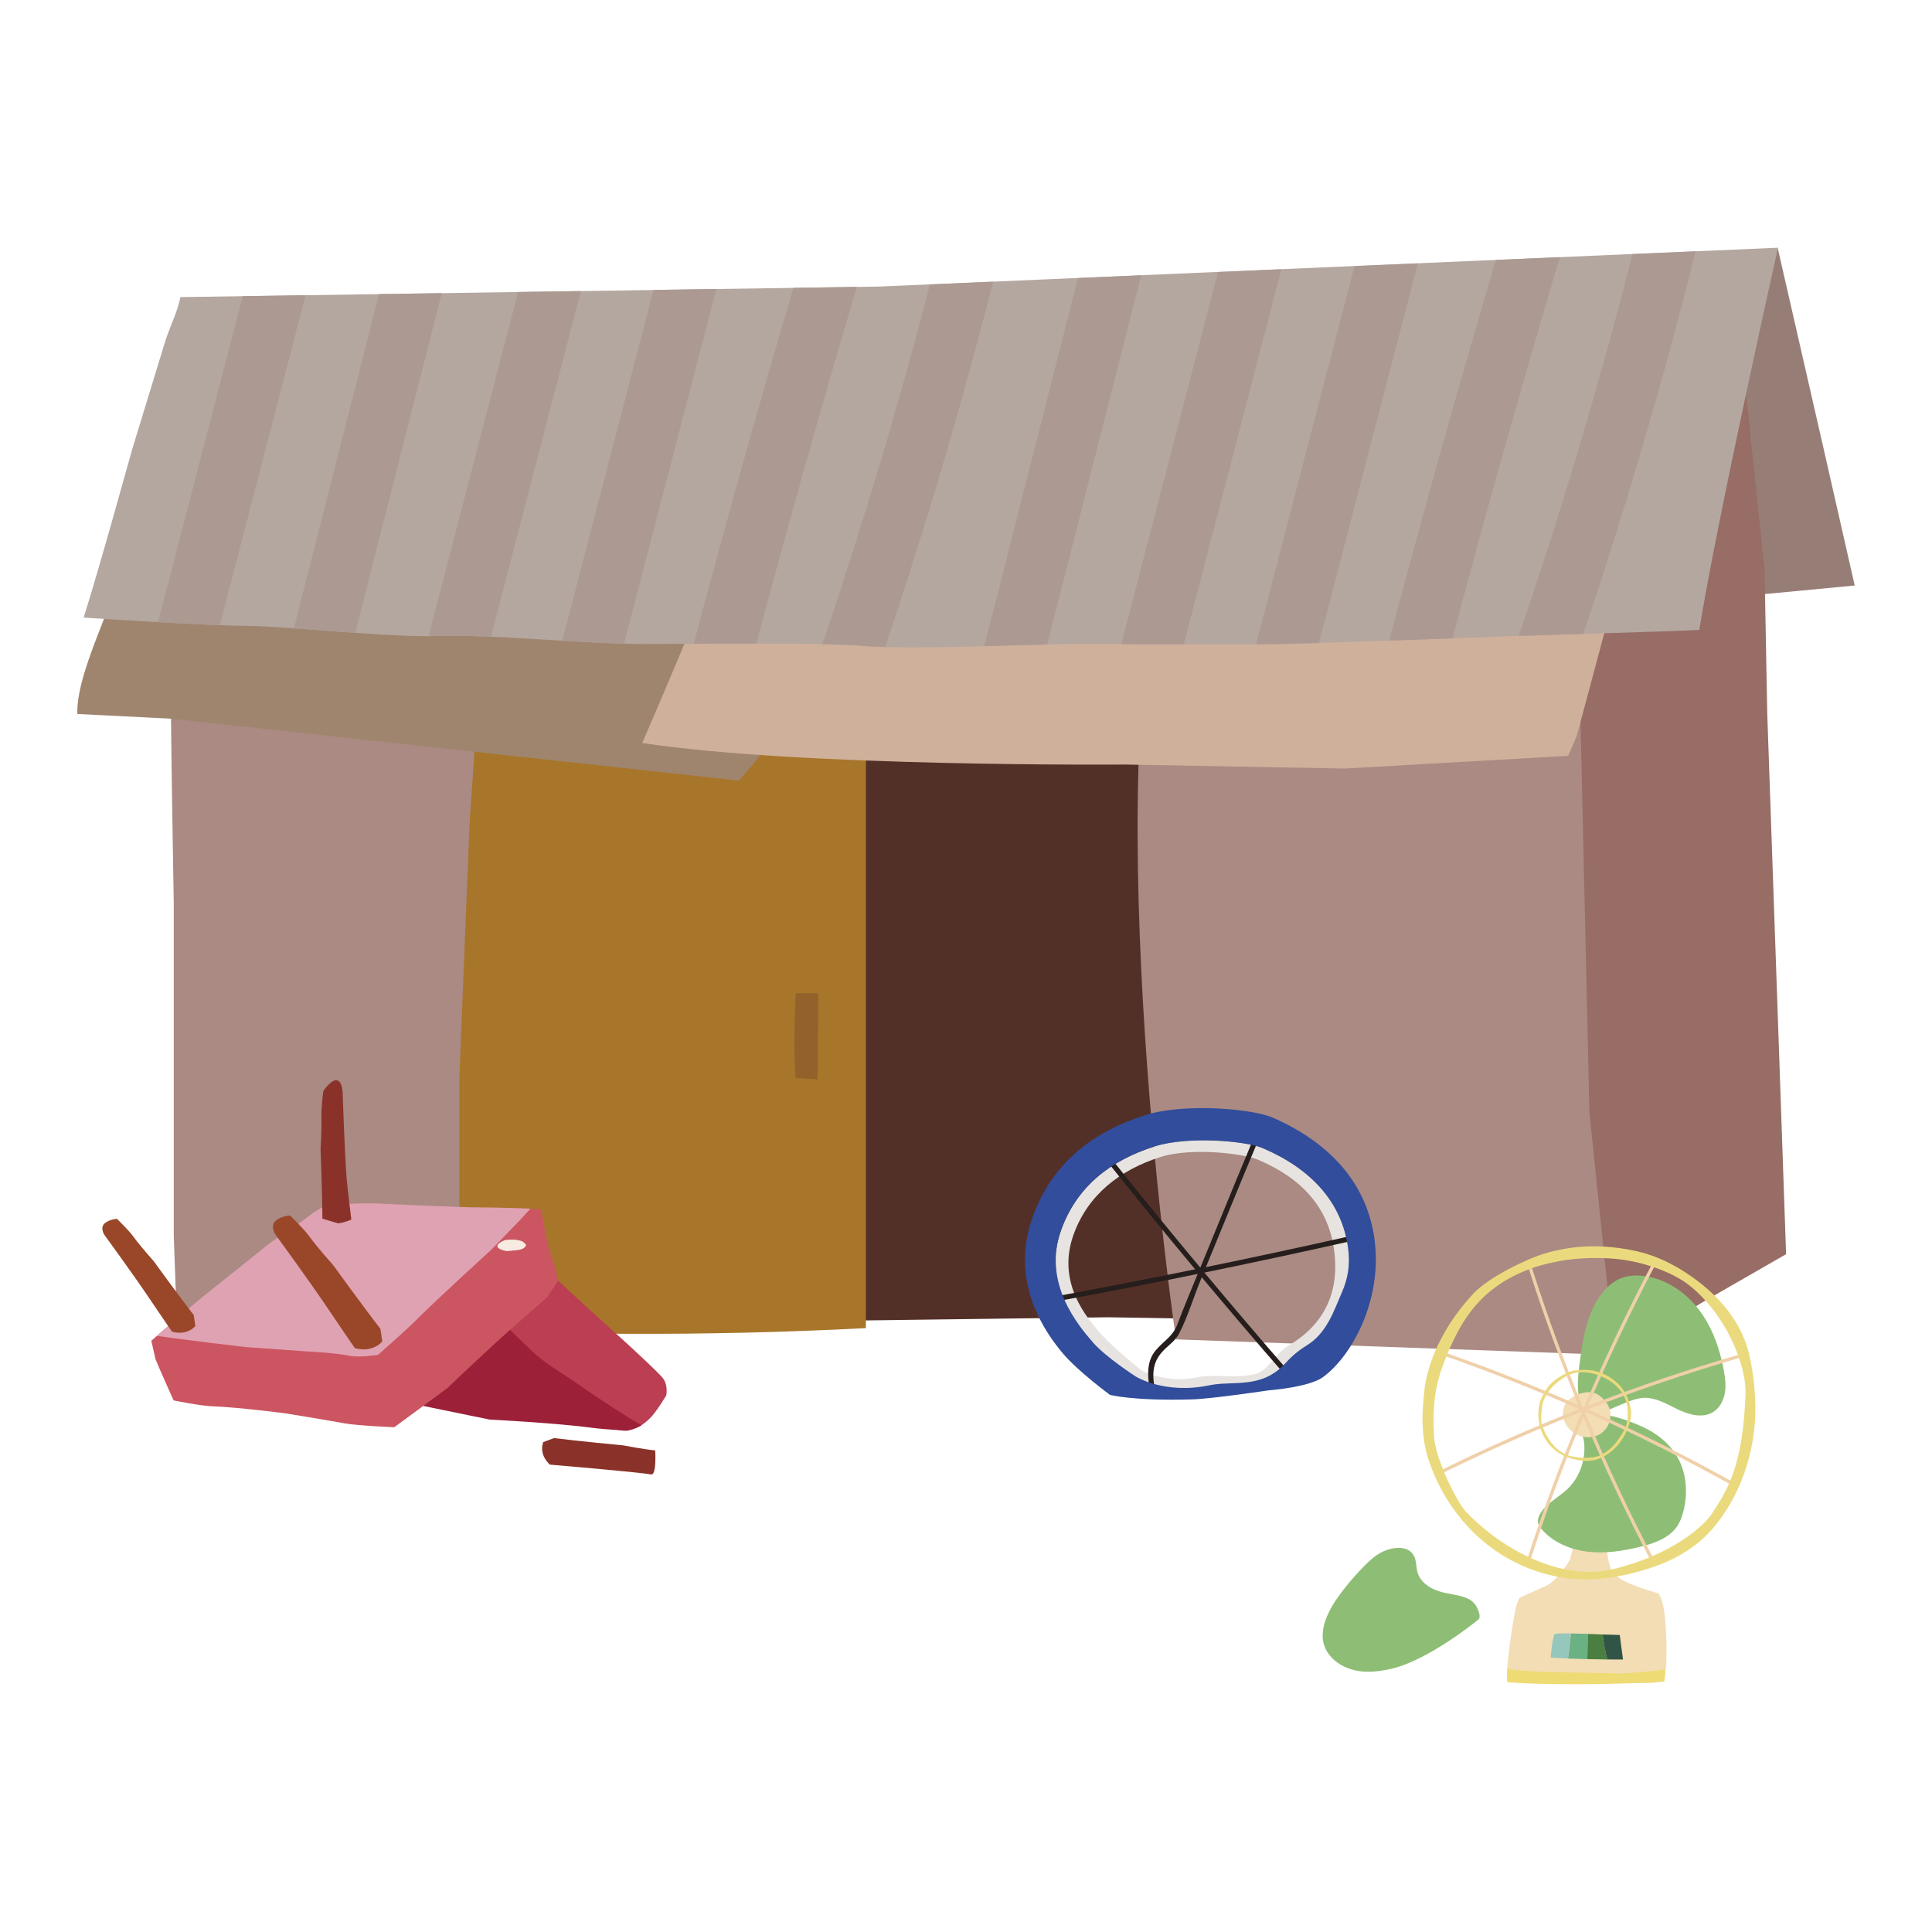 <?xml version="1.0" encoding="UTF-8"?><svg id="_레이어_1" xmlns="http://www.w3.org/2000/svg" viewBox="0 0 500 500"><defs><style>.cls-1{fill:#cc5562;}.cls-2{fill:#efd0a9;}.cls-3{fill:#bc3e52;}.cls-4{fill:#ebda7d;}.cls-5{fill:#976d65;}.cls-6{fill:#e7e3e0;}.cls-7{fill:#f8ece2;}.cls-8{fill:#b4a7a0;}.cls-9{fill:none;}.cls-10{fill:#8a3229;}.cls-11{fill:#9b2038;}.cls-12{fill:#eedb73;}.cls-13{fill:#6ab184;}.cls-14{fill:#ac9992;}.cls-15{fill:#dfa2b2;}.cls-16{fill:#cfb09b;}.cls-17{fill:#533027;}.cls-18{fill:#251e1c;}.cls-19{fill:#305547;}.cls-20{fill:#967e77;}.cls-21{fill:#95c7bc;}.cls-22{fill:#314d9b;}.cls-23{fill:#aa8a82;}.cls-24{fill:#a8762a;}.cls-25{fill:#4b7f42;}.cls-26{fill:#f3ddb5;}.cls-27{fill:#93622c;}.cls-28{fill:#9f856e;}.cls-29{fill:#9a4629;}.cls-30{fill:#8ebe75;}</style></defs><rect class="cls-9" width="500" height="500"/><path class="cls-17" d="M61.54,252.61c-1.4,27.84,2.78,83.4,2.78,83.4l115.7,6.27,106.74-1.37s64.27.85,96.31,2.86c1.37-55.54,2.75-111.19,10.65-166.33,2.08-14.53,4.62-29.12,3.82-43.74-.14-2.61-.49-5.41-2.54-7.36-2.64-2.5-7.09-2.69-11.04-2.66-40.17.32-80.14,4.78-120.26,6.49-49.13,2.11-98.35.05-147.49,1.78-13.27.47-31.94-.37-42.16,8.41-11.72,10.06-8.39,29.92-9.03,42.67-1.16,23.19-2.33,46.38-3.49,69.57Z"/><path class="cls-20" d="M480,151.53l-32.91,3.13s-6.87,20.21-9.21,17.76c-2.08-2.17-2.46-5.42-2.67-8.41-1.17-17.15.19-34.47,3.92-51.25,1.51-6.82,20.95-48.54,20.95-48.54l11.6,50.72,8.32,36.59Z"/><path class="cls-23" d="M417.29,350.65l-112.94-4.02s-20.62-140.25-2.45-210.18c22.37,1.19,98.38.17,109.06,8.22,7.15,5.39.81,16.53.82,22.24.02,8.36.16,16.73.41,25.1,1.04,34.01,4.03,68.09,8.97,102.22.68,4.73-3.87,56.44-3.87,56.44Z"/><path class="cls-24" d="M224.1,181.19c0,54.18,0,108.35-.01,162.53-41.72,2.16-83.56,1.95-125.26-.63-4.75-.29-.19-117.32.76-128,1.13-12.78,1.08-27.67,14.76-33.12,10.92-4.36,25.57-.79,36.93-.5,24.24.61,48.58-.16,72.83-.28Z"/><path class="cls-23" d="M118.9,346.57v-68.26l2.67-66.17s1.95-25.77,2.13-36.22c.07-3.95-10.17-5.81-11.66-9.44-1.8-4.37-5.05-3.32-10.42-3.78-19.16-1.64-38.33-3.19-57.51-4.64,0,.21,0,.42-.01.62-.1,22.41.87,74.87.87,74.87v86.2l.67,18.57,26.57,3.25,46.69,4.99Z"/><path class="cls-5" d="M456.66,147.21l.7,37.37,4.88,140-20.9,12.01-23.49,14.09-6.51-62.78-3.29-144.69s.04-4.29.68-6.35c.97-3.1,3.29-5.75,5.56-8.31,5.71-6.46,11.42-12.92,17.13-19.38,5.61-6.35,18.28-12.99,19.67-14.77l5.57,52.8Z"/><path class="cls-28" d="M191.27,202.03c-.66.45,30.33-32.19,19.48-46.88-10.03-13.58-35.74-11.13-50.27-11.65-22.49-.81-45.01-.36-67.5.44-24.36.87-35.31-6.16-59.68-5.47-.29,12.17-13.65,33.71-13.29,46.31l24.28,1.22,146.98,16.02Z"/><path class="cls-16" d="M408.03,190.52l-2.18,5.09-57.84,3.29-56.77-1.04s-83.61.72-125.04-5.57c8.56-19.72,15.01-35.62,23.57-55.34.65-1.5,1.38-3.09,2.77-3.96,1.35-.84,3.05-.83,4.64-.79,33.6.87,67.21,1.74,100.81,2.61,20.59.53,41.24,1.06,61.74-.9,10.4-.99,59.43-14.32,64.61-3.3,2.29,4.86-5.13,18.25-6.45,23.2-3.28,12.24-9.85,36.72-9.85,36.72Z"/><path class="cls-6" d="M326.79,297.13c-4.34-1.85-19.29-3.2-27.99-.44-11.65,3.7-20.2,10.52-24.19,21.66-4.9,13.67,2.64,27.75,6.48,32.13,3.32,3.78,10.91,8.58,10.91,8.58,0,0,20.4,8.14,40.64-3.34,11.5-6.52,17.82-20.08,16.29-32.42-1.54-12.34-9.88-20.94-22.14-26.17ZM333.37,348.3c-2.9,1.69-5.29,6.35-8.1,7.18-4.74,1.41-11.28.09-15.15.91-8.62,1.83-14.72-1.74-14.72-1.74,0,0-7.41-5.95-10.45-9.4-3.52-4-11.61-13.19-7.13-25.69,3.65-10.19,11.84-16.74,22.49-20.12,7.95-2.53,21.4-.96,25.37.74,11.21,4.78,18.21,12.33,19.62,23.62,1.41,11.29-3.08,19.33-11.94,24.5Z"/><path class="cls-18" d="M286.67,300.75c14.98,18.77,30.35,37.22,46.12,55.34.55.64,1.47-.29.92-.92-15.76-18.12-31.14-36.57-46.12-55.34-.52-.66-1.44.27-.92.92h0Z"/><path class="cls-18" d="M298.73,358.75c-.67-4.34-.07-7.05,3.14-9.99,1.43-1.31,2.5-2.09,3.39-3.84,2.18-4.29,3.63-9.21,5.47-13.67,4.85-11.74,9.6-23.53,14.52-35.24.32-.77-.94-1.11-1.26-.35-5.44,12.96-10.67,26-16.06,38.97-1.12,2.7-2.2,5.39-3.23,8.12-1.18,3.14-3.53,4.27-5.54,6.64-2.38,2.8-2.22,6.28-1.69,9.7.13.83,1.39.48,1.26-.35h0Z"/><path class="cls-18" d="M274.29,336.63c24.97-4.62,49.84-9.71,74.61-15.27.82-.18.47-1.44-.35-1.26-24.77,5.56-49.65,10.65-74.61,15.27-.83.15-.48,1.41.35,1.26h0Z"/><path class="cls-22" d="M355.8,321.32c-1.83-15.13-11.79-25.67-26.41-32.08-5.18-2.27-23.01-3.92-33.39-.53-13.9,4.54-24.09,12.9-28.86,26.56-5.85,16.76,3.47,29.76,8.05,35.13,3.96,4.63,12.06,10.58,12.06,10.58,0,0,5.87,1.63,21.29,1.18,5.15-.15,19.85-2.35,19.85-2.35,0,0,10.32-.75,13.98-3.4,7.58-5.49,15.26-19.94,13.42-35.07ZM332.45,353c-6.01,6.53-13.61,4.28-19.33,5.49-11.75,2.48-19.2-2.26-19.2-2.26,0,0-7.65-4.93-10.97-8.71-3.84-4.38-13.25-15.49-8.34-29.16,4-11.14,12.54-17.96,24.19-21.66,8.7-2.76,23.65-1.42,27.99.44,12.25,5.23,20.6,13.83,22.14,26.17.52,4.14-.16,7.75-1.62,11.08-2.07,4.72-3.85,10.55-9.1,13.79-2.53,1.56-4.04,2.98-5.75,4.83Z"/><path class="cls-8" d="M228.19,74.15l-181.49,2.74c-.73,3.76-2.94,8.18-3.95,11.46-2.79,9.13-5.59,18.27-8.38,27.4-1.03,3.38-8.16,29.63-12.72,44.08,7.33.48,33.47,2.14,41.97,2.14,9.93,0,37.62,3.13,49.63,2.61,12.02-.52,39.18,2.09,52.77,2.09s44.93-.52,57.99.52c13.06,1.04,41.27-.52,54.86-.52s43.2.2,52.77,0c11.21-.23,50.55-1.72,61.12-2.09,9.93-.35,42.22-1.22,47.02-1.57,4.58-28.51,20.36-98.9,20.36-98.9l-231.94,10.02Z"/><path class="cls-3" d="M142.75,329.81c5.18,4.97,15.86,14.59,15.86,14.59,0,0,9.19,8.22,12.67,11.93,1.76,1.88,1.15,4.79,1.15,4.79,0,0-2.55,4.3-4.23,5.94-1.64,1.61-3.52,2.87-5.84,3.17-2.96.39-5.98-1.94-8.89-2.34-8.86-1.22-17.17-.9-26.04-1.96-7.4-.89-15.23-1.56-22.51-3.04.51-.34.65-1.17.95-1.69.37-.64.78-1.33,1.19-1.93.92-1.33,2.05-2.41,3.08-3.59,2.56-2.94,5.55-5.59,8.02-8.52,1.23-1.46,2.13-3.22,3.4-4.65,1.29-1.46,2.75-2.81,4.07-4.24.67-.73,1.18-1.51,1.87-2.21.61-.62,1.17-.91,1.91-1.35,1.05-.63,2.14-1.64,2.93-2.58.49-.58.94-1.17,1.46-1.73.46-.5,1.1-.9,1.67-1.38.48-.4.91-.84,1.52-1.14.75-.37,1.46.22,2.09-.28-.22-.18-.03-.1-.03-.17l3.71,2.35Z"/><path class="cls-11" d="M137.33,349.34c-3.86-3.69-7.75-7.47-11.39-11.42-.11.12-.21.25-.32.37-1.31,1.43-2.77,2.78-4.07,4.24-1.27,1.43-2.17,3.2-3.4,4.65-2.47,2.93-5.45,5.58-8.02,8.52-1.03,1.18-2.16,2.26-3.08,3.59-.41.6-.82,1.29-1.19,1.93-.31.53-.44,1.35-.95,1.69,7.28,1.48,21.8,4.47,21.8,4.47,0,0,17.81.93,26.67,2.15,2.92.4,8.97.72,8.97.72,0,0,2.57-.69,3.66-1.4-5.69-3.32-11.3-7.07-16.7-10.81-4.01-2.79-8.46-5.3-12-8.69Z"/><path class="cls-1" d="M39.15,347c10.18-9.13,30.22-23.83,30.22-23.83,0,0,5.79-4.9,8.82-7.16,1.99-1.48,6.59-4.04,6.59-4.04,0,0,3.72-.39,5.5-.46,3.63-.14,7.24-.12,10.87.1,6.24.38,18.72,1.41,18.72,1.41,0,0,13.4-.69,20.16.02.55,3,1.71,8.98,1.71,8.98,0,0,1.06,3.63,1.72,5.4.47,1.26.98,4.04.98,4.04l-2.81,4.23s-5.25,4.67-7.91,6.96c-6.19,5.34-18.01,16.65-18.01,16.65l-13.67,10.07s-9.43-.39-12.8-1c-5.15-.93-15.47-2.61-15.47-2.61,0,0-12.25-1.58-18.45-1.79-3.59-.12-10.4-1.55-10.4-1.55,0,0-4.31-9.62-4.68-10.68l-1.08-4.75Z"/><path class="cls-15" d="M78.92,349.72s7.38.31,11.58,1.16c2.5.51,7.33-.24,7.33-.24,0,0,6.98-6.12,9.79-8.92,6.28-6.27,19.46-18.22,19.46-18.22l7.29-7.53s1.93-2.11,2.91-3.16c-5.82-.32-16.14-.37-16.14-.37,0,0-13.75-.47-19.99-.84-3.62-.22-7.24-.24-10.87-.1-1.78.07-3.78-.08-5.5.46-2.41.75-4.6,2.56-6.59,4.04-3.04,2.27-6.94,4.51-9.87,6.91-9.41,7.71-18.42,14.36-27.71,22.82,7.58,1.1,22.81,2.88,22.81,2.88l15.48,1.1Z"/><path class="cls-10" d="M143.35,372.17c5.98.76,17.94,1.89,17.94,1.89,0,0,5.48,1.06,8.28,1.3,0,0,.4,6.48-1.04,6.22-3.49-.62-26.23-2.54-26.23-2.54,0,0-2.91-2.4-1.72-5.82l2.77-1.04Z"/><path class="cls-29" d="M98.45,343.89c-4.21-5.4-12.2-16.44-12.2-16.44,0,0-4.23-4.74-6.08-7.33-1.43-2.01-5.12-5.56-5.12-5.56,0,0-2.37.17-3.71,1.39-1.54,1.39-.08,3.51-.08,3.51,0,0,9.29,12.74,13.65,19.27,1.66,2.49,6.91,10.15,6.91,10.15,0,0,4.18,1.45,7.11-1.7l-.48-3.31Z"/><path class="cls-29" d="M50.16,340.37c-3.58-4.59-10.38-13.98-10.38-13.98,0,0-3.6-4.03-5.17-6.24-1.22-1.71-4.36-4.73-4.36-4.73,0,0-2.01.15-3.16,1.18-1.31,1.19-.07,2.99-.07,2.99,0,0,7.9,10.84,11.61,16.4,1.41,2.11,5.88,8.64,5.88,8.64,0,0,3.56,1.23,6.05-1.44l-.41-2.81Z"/><path class="cls-10" d="M83.44,315.39c-.02-6.03-.47-18.03-.47-18.03,0,0,.33-5.57.21-8.37-.1-2.17.5-6.62.5-6.62,0,0,1.94-2.98,3.46-2.8,1.73.2,1.57,4.34,1.57,4.34,0,0,.47,13.89.98,20.81.19,2.63,1.24,10.89,1.24,10.89,0,0-1.53.75-3.41,1l-4.08-1.22Z"/><path class="cls-7" d="M135.26,321.32c-1.62-.82-4.57-.39-4.57-.39,0,0-2.08.76-1.96,1.63.12.88,2.48,1.24,2.48,1.24,0,0,1.34-.16,2.23-.22,1.05-.08,2.29-.32,2.7-1.28.08-.19-.63-.84-.89-.98Z"/><path class="cls-14" d="M422.5,65.75c-8.5,33.32-18.33,66.28-29.45,98.83,3.61-.12,9.88-.31,16.71-.52,11-32.61,20.7-65.64,29.07-99.01l-16.33.71Z"/><path class="cls-14" d="M387.14,67.28c-9.7,32.7-18.9,65.54-27.61,98.51,5.58-.2,11.24-.4,16.37-.59,8.77-33.02,18.04-65.9,27.8-98.64l-16.57.72Z"/><path class="cls-14" d="M350.55,68.86c-8.48,32.56-16.95,65.13-25.43,97.69-.02.07-.03.13-.04.2,2.65-.01,4.9-.04,6.55-.07,2.26-.05,5.66-.15,9.73-.27,8.53-32.75,17.05-65.5,25.58-98.25l-16.38.71Z"/><path class="cls-14" d="M315.23,70.39c-8.35,32.11-16.69,64.21-25.04,96.32,5.07.02,10.69.04,16.18.05,8.41-32.36,16.82-64.72,25.24-97.07l-16.38.71Z"/><path class="cls-14" d="M278.98,71.95c-8.08,31.76-16.17,63.53-24.25,95.29,5.75-.16,11.39-.34,16.29-.45,8.11-31.85,16.21-63.7,24.32-95.54l-16.35.71Z"/><path class="cls-14" d="M240.66,73.61c-8.11,31.37-17.41,62.42-27.85,93.1,4.38.1,8.26.26,11.2.49,1.5.12,3.22.2,5.08.26,10.5-31.16,19.83-62.7,27.93-94.56l-16.36.71Z"/><path class="cls-14" d="M205.34,74.49c-9.03,30.58-17.64,61.29-25.81,92.12,5.08-.03,10.67-.06,16.23-.06,8.23-30.89,16.89-61.66,25.99-92.3l-16.41.25Z"/><path class="cls-14" d="M169.14,75.04c-7.88,30.26-15.76,60.52-23.63,90.78,5.76.34,11.33.65,15.99.78,7.97-30.6,15.93-61.21,23.9-91.81l-16.26.25Z"/><path class="cls-14" d="M134.07,75.57c-7.72,29.69-15.44,59.38-23.16,89.08.83,0,1.62-.02,2.34-.06,3.54-.15,8.39-.04,13.82.21,7.75-29.82,15.51-59.65,23.26-89.47l-16.26.25Z"/><path class="cls-14" d="M98.09,76.11c-7.34,28.83-14.68,57.67-22.02,86.5,4.91.35,10.45.79,15.87,1.18,7.46-29.31,14.92-58.62,22.38-87.92l-16.24.25Z"/><path class="cls-14" d="M62.83,76.65c-7.31,28.12-14.62,56.25-21.93,84.37,5.61.32,11.37.62,15.99.79,7.4-28.47,14.8-56.94,22.2-85.41l-16.26.25Z"/><path class="cls-27" d="M205.9,257.06s-.45,11.45-.28,16.51c.06,1.82.28,5.43.28,5.43l5.69.36.23-22.3h-5.92Z"/><path class="cls-12" d="M414.33,435.82l13.19-.33,3.2-.33s.24-1.62.26-1.9c.07-.86,0-1.27.07-2.12-8.02,1.09-16.25.41-24.33.13-4.06-.14-8.13-.29-12.2-.25-1.2.01-4.45.53-4.45.53,0,0-.15,3.01.01,3.78,7.83.77,24.25.5,24.25.5Z"/><path class="cls-26" d="M406.2,403.83s-3.13,5.34-6.11,6.6c-2.43,1.03-6.86,3.12-6.86,3.12,0,0-.66,1.42-.84,2.16-1.17,4.93-2.43,15.63-2.27,15.94.39.77,9.91,1.04,9.91,1.04l20.03.41s10.68-.75,11.03-1.16c.25-.3.56-12.23-.96-17.67-.18-.64-.85-1.84-.85-1.84l-4.03-1.3s-5.98-1.82-7.65-3.97c-.93-1.2-1.23-2.66-1.46-4.08-.48-2.93-.75-5.88-.81-8.84-2.08.45-7.12.4-7.88,1.94-.5,1.02-.16,2.82-.32,3.94-.18,1.25-.9,3.69-.9,3.69Z"/><path class="cls-13" d="M406.53,422.73c-.15,2.17-.4,4.34-.74,6.49,1.67.07,3.33.12,5,.17.06-2.18.11-4.36.17-6.54-1.48-.05-2.95-.1-4.43-.12Z"/><path class="cls-25" d="M410.96,422.85c-.06,2.18-.11,4.36-.17,6.54.04,0,.08,0,.12,0,.02-.08.03-.16.05-.24-.02.08-.03.16-.05.24,1.69.04,3.38.07,5.08.08-.56-2.13-.96-4.29-1.22-6.47-1.27-.05-2.53-.1-3.8-.15Z"/><path class="cls-19" d="M419.19,423.13s-2.95-.08-4.43-.13c.25,2.18.66,4.35,1.22,6.47.04,0,4.06.01,4.06.01l-.85-6.35Z"/><path class="cls-21" d="M403.51,422.72c-.45,0-1.3.25-1.3.25l-.53,2.49-.38,3.54s2.99.15,4.49.22c.34-2.15.59-4.32.74-6.49-1-.01-2.01-.02-3.02,0Z"/><path class="cls-30" d="M408.79,352.94c.85-6.54,1.86-13.46,6.05-18.54,1.22-1.48,2.72-2.78,4.49-3.52,1.86-.78,3.94-.9,5.95-.67,5.69.65,10.84,4.09,14.33,8.64,3.49,4.54,5.46,10.11,6.5,15.74.36,1.96.62,3.98.28,5.94-.34,1.97-1.36,3.89-3.06,4.93-2.72,1.66-6.25.67-9.12-.71s-5.77-3.17-8.95-2.98c-1.46.09-2.87.59-4.23,1.13-1.26.49-2.51,1.01-3.75,1.56-1.62.72-3.32,1.5-5.08,1.31-5-.53-3.85-9.49-3.41-12.82Z"/><path class="cls-30" d="M424.95,369.19c3.78,1.71,7.2,4.41,9.23,8.02,2.3,4.09,2.64,9.1,1.55,13.67-.35,1.44-.84,2.87-1.67,4.1-2.12,3.14-6.04,4.48-9.73,5.37-4.4,1.05-8.95,1.76-13.44,1.23s-8.95-2.4-11.91-5.82c-.37-.43-.72-.89-.88-1.43-.28-.95.11-1.98.64-2.81,1.63-2.56,4.55-3.96,6.78-6.03,2.18-2.02,3.64-4.77,4.23-7.67.32-1.56.39-3.16.19-4.74-.17-1.35-1.14-3.07-.7-4.39,1.8-5.49,12.71-.85,15.71.51Z"/><path class="cls-30" d="M382.75,419.02c.31-.65.15-1.31-.06-1.92-.38-1.11-.95-2.21-2.1-2.98-1.99-1.33-5.27-1.44-7.89-2.21-3.02-.89-5.2-2.73-5.84-4.96-.33-1.12-.28-2.33-.6-3.45-.32-1.13-1.09-2.22-2.6-2.69-1.74-.53-4.1-.08-5.9.8s-3.15,2.12-4.39,3.36c-2,2-3.82,4.06-5.47,6.16-3.35,4.26-6.06,8.91-5.53,13.28.54,4.37,5.17,8.29,11.84,8.24,1.8-.01,3.65-.31,5.46-.68,9.91-2.06,23.08-12.95,23.08-12.95Z"/><path class="cls-26" d="M413.93,361.17c2.29,1.76,2.87,3.63,2.87,4.9,0,3.85-3.07,5.27-3.07,5.27,0,0-2.87,1.52-6.03-.25s-4.62-6.35-1.52-8.96c2.08-1.75,5.68-2.54,7.74-.95Z"/><path class="cls-2" d="M427.41,404.25c-12.82-24.44-23.57-50.16-31.95-76.46l.81-.26c8.36,26.25,19.1,51.93,31.9,76.32l-.75.4Z"/><path class="cls-2" d="M373.41,381.19l-.38-.76c24.77-12.18,50.77-22.25,77.27-29.93l.24.82c-26.46,7.67-52.41,17.72-77.13,29.88Z"/><path class="cls-2" d="M395.86,404.4l-.81-.26c8.21-25.7,19.16-51.65,32.55-77.13l.75.4c-13.37,25.44-24.3,51.34-32.49,76.99Z"/><path class="cls-2" d="M448.71,384.65c-24.04-13.45-49.42-24.87-75.43-33.94l.28-.8c26.06,9.08,51.48,20.52,75.57,34l-.42.74Z"/><path class="cls-4" d="M452.62,350.19c-2.35-9.4-9.49-16.71-17.78-21.73-3.47-2.1-7.23-3.74-11.19-4.63-8.34-1.87-16.47-1.76-24.49.76-3.59,1.12-13.76,5.75-17.94,10.27-9.73,10.54-12.06,20.44-12.54,24.55-.63,5.39-1.11,11.85,1.01,18.31,2.85,8.68,8.2,16.57,15.41,22.18,7.21,5.61,16.28,8.88,25.41,8.85,3.95-.01,7.88-.63,11.72-1.56,8.09-1.97,15.54-5.25,20.97-11.55,6.54-7.59,10.22-17.52,10.97-27.51.41-5.49-.23-12.59-1.57-17.94ZM443.11,391.63c-2.17,3.37-10.52,10.81-25.67,14.47-13.29,3.21-28.76-5.03-38.14-14.98-2.09-2.22-7.87-13.42-8.18-19.5-.35-6.66,0-12.01,2.29-18.21,2.21-5.97,4.98-11.88,9.39-16.56,8.64-9.17,22.25-12.1,34.81-11.1,7.47.59,15.31,3.57,19.33,6.7,9.74,7.56,15.08,20.88,14.8,28.39-.7,18.81-4.77,24.79-8.64,30.81Z"/><path class="cls-4" d="M421.93,367.58c.6-2.58-.23-5.25-1.62-7.51-.58-.94-1.29-1.81-2.15-2.52-1.8-1.5-3.79-2.48-6.06-2.87-1.01-.17-4.07-.32-5.65.26-3.68,1.35-5.49,3.47-6.12,4.41-.82,1.23-1.75,2.75-2.04,4.58-.39,2.47-.07,5.06.99,7.32,1.06,2.27,2.86,4.19,5.08,5.32.96.49,2,.83,3.05,1.08,2.22.53,4.44.66,6.55-.2,2.54-1.03,4.67-2.99,6.1-5.33.79-1.29,1.51-3.1,1.86-4.56ZM414.44,376.48c-.95.55-3.91,1.32-8.05.32-3.64-.88-6.38-4.81-7.42-8.4-.23-.8-.03-4.62.44-5.77.68-1.66,1.5-2.92,2.83-4.15,1.28-1.18,2.69-2.27,4.35-2.86,3.25-1.15,6.93-.17,9.86,1.64,1.75,1.08,3.28,2.78,3.87,4.04,1.43,3.06,1.07,6.97.06,8.76-2.52,4.49-4.25,5.44-5.95,6.42Z"/></svg>